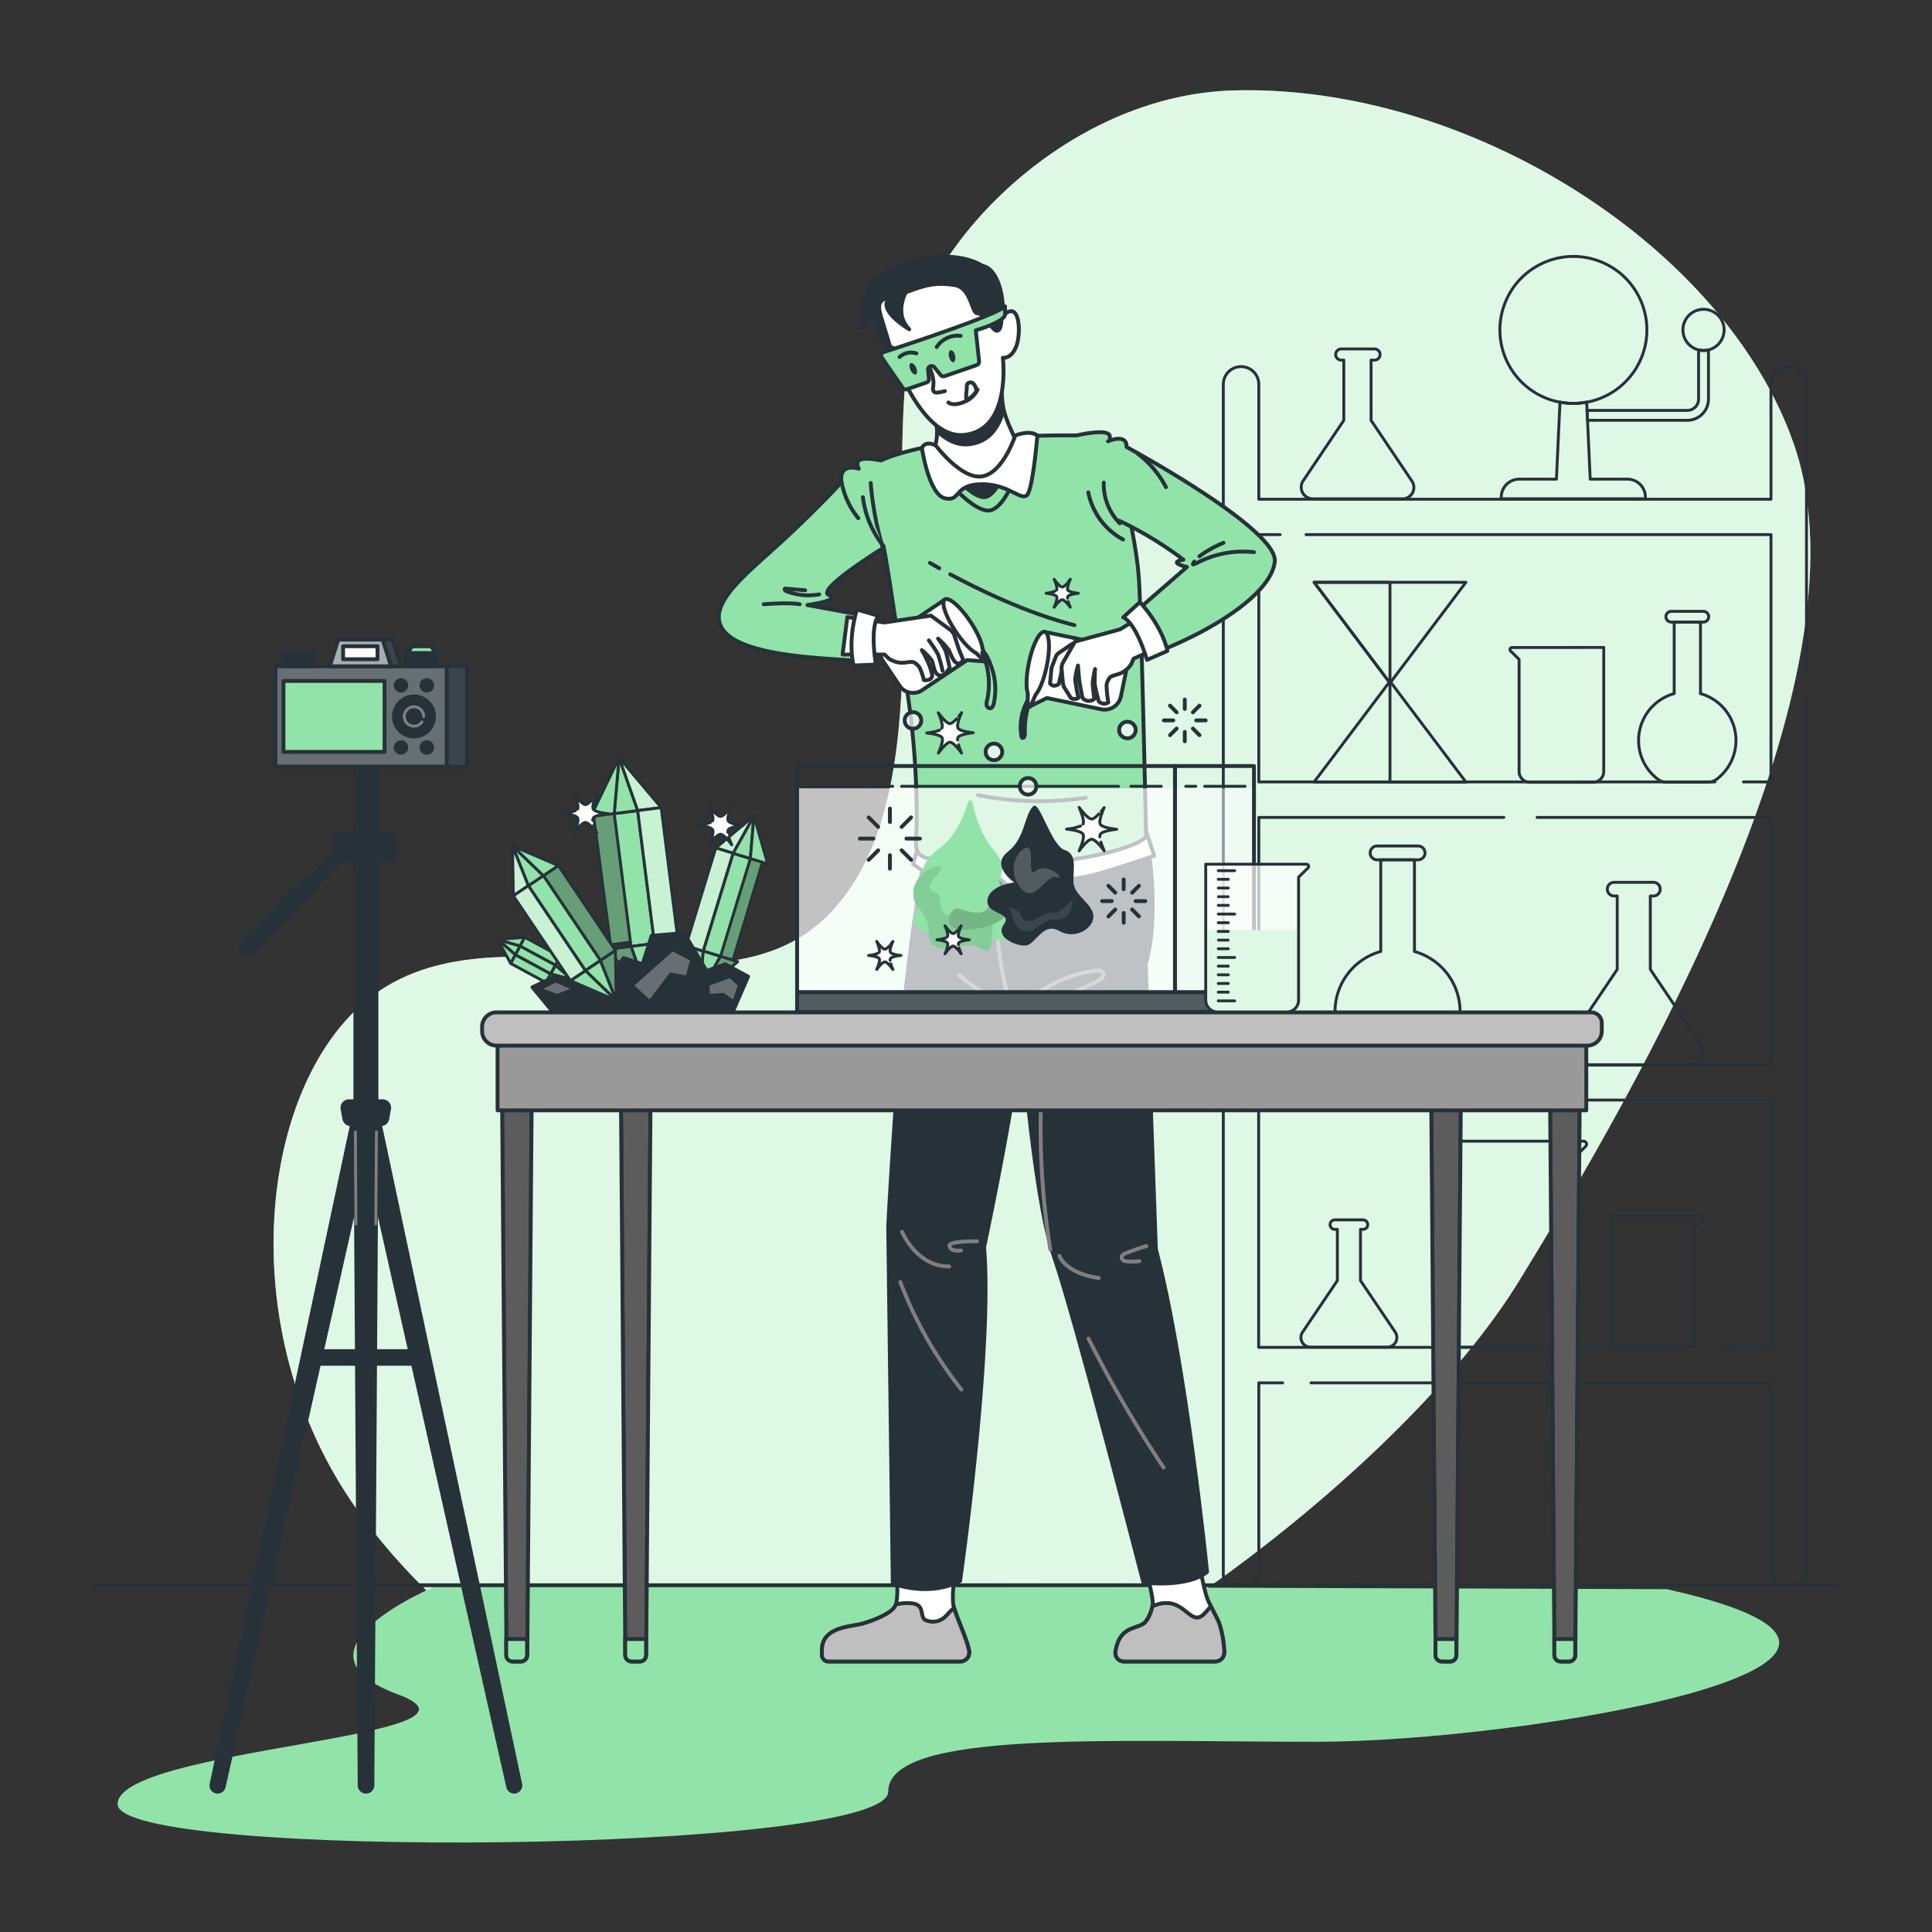 <svg xmlns="http://www.w3.org/2000/svg" xmlns:xlink="http://www.w3.org/1999/xlink" viewBox="0 0 500 500"><rect x="0" y="0" width="500" height="500" fill="#333333" stroke="none"/><defs><clipPath id="freepik--clip-path--inject-32"><path d="M259.51,91.17a58.08,58.08,0,0,0,0,13.48c.54,3.84,2.49,7,3.53,9.81,0,0-2.84,10.9-10.93,10.41s-10.42-8.45-10.42-8.45a12.88,12.88,0,0,0,0-9C239.85,102.94,251,92,251,92l7.47-2.27Z" style="fill:#fff;stroke:#263238;stroke-linecap:round;stroke-linejoin:round"></path></clipPath><clipPath id="freepik--clip-path-2--inject-32"><rect x="115.59" y="172.43" width="5.27" height="25.96" style="fill:#263238;stroke:#263238;stroke-linecap:round;stroke-linejoin:round"></rect></clipPath><clipPath id="freepik--clip-path-3--inject-32"><rect x="71.29" y="172.43" width="44.3" height="25.96" style="fill:#263238;stroke:#263238;stroke-linecap:round;stroke-linejoin:round"></rect></clipPath><clipPath id="freepik--clip-path-4--inject-32"><polygon points="101.24 172.43 85.34 172.43 87.53 165.53 99.06 165.53 101.24 172.43" style="fill:#263238;stroke:#263238;stroke-linecap:round;stroke-linejoin:round"></polygon></clipPath><clipPath id="freepik--clip-path-5--inject-32"><polygon points="101.6 165.53 99.06 165.53 101.24 172.43 103.78 172.43 101.6 165.53" style="fill:#263238;stroke:#263238;stroke-linecap:round;stroke-linejoin:round"></polygon></clipPath><clipPath id="freepik--clip-path-6--inject-32"><rect x="206.29" y="198.25" width="97.8" height="58.55" style="fill:none;stroke:#263238;stroke-linecap:round;stroke-linejoin:round"></rect></clipPath><clipPath id="freepik--clip-path-7--inject-32"><rect x="304.09" y="198.25" width="20.44" height="58.55" style="fill:none;stroke:#263238;stroke-linecap:round;stroke-linejoin:round"></rect></clipPath><clipPath id="freepik--clip-path-8--inject-32"><rect x="206.29" y="256.8" width="118.24" height="5.13" style="fill:#263238;stroke:#263238;stroke-linecap:round;stroke-linejoin:round"></rect></clipPath><clipPath id="freepik--clip-path-9--inject-32"><rect x="155.03" y="210.8" width="6.13" height="34.67" transform="matrix(0.99, -0.13, 0.13, 0.99, -27.38, 21.65)" style="fill:#92E3A9;stroke:#263238;stroke-linecap:round;stroke-linejoin:round;stroke-width:0.75px"></rect></clipPath><clipPath id="freepik--clip-path-10--inject-32"><polygon points="171.11 209.01 160.22 196.08 165.04 209.78 171.11 209.01" style="fill:#92E3A9;stroke:#263238;stroke-linecap:round;stroke-linejoin:round;stroke-width:0.75px"></polygon></clipPath><clipPath id="freepik--clip-path-11--inject-32"><polygon points="157.23 245.71 168.13 258.65 163.31 244.94 157.23 245.71" style="fill:#92E3A9;stroke:#263238;stroke-linecap:round;stroke-linejoin:round;stroke-width:0.75px"></polygon></clipPath><clipPath id="freepik--clip-path-12--inject-32"><rect x="167.19" y="209.26" width="6.13" height="34.67" transform="translate(-27.1 23.16) rotate(-7.21)" style="fill:#92E3A9;stroke:#263238;stroke-linecap:round;stroke-linejoin:round;stroke-width:0.75px"></rect></clipPath><clipPath id="freepik--clip-path-13--inject-32"><rect x="190.22" y="222.29" width="4.68" height="26.48" transform="matrix(-0.96, -0.29, 0.29, -0.96, 307.83, 517.07)" style="fill:#92E3A9;stroke:#263238;stroke-linecap:round;stroke-linejoin:round;stroke-width:0.75px"></rect></clipPath><clipPath id="freepik--clip-path-14--inject-32"><polygon points="185.24 219.45 195.12 211.13 189.71 220.82 185.24 219.45" style="fill:#92E3A9;stroke:#263238;stroke-linecap:round;stroke-linejoin:round;stroke-width:0.75px"></polygon></clipPath><clipPath id="freepik--clip-path-15--inject-32"><polygon points="190.92 248.88 181.04 257.2 186.45 247.51 190.92 248.88" style="fill:#92E3A9;stroke:#263238;stroke-linecap:round;stroke-linejoin:round;stroke-width:0.75px"></polygon></clipPath><clipPath id="freepik--clip-path-16--inject-32"><rect x="181.27" y="219.56" width="4.68" height="26.48" transform="translate(291.13 509.1) rotate(-163)" style="fill:#92E3A9;stroke:#263238;stroke-linecap:round;stroke-linejoin:round;stroke-width:0.75px"></rect></clipPath><clipPath id="freepik--clip-path-17--inject-32"><rect x="147.6" y="223.06" width="4.68" height="26.48" transform="translate(406.2 348.79) rotate(146.1)" style="fill:#92E3A9;stroke:#263238;stroke-linecap:round;stroke-linejoin:round;stroke-width:0.75px"></rect></clipPath><clipPath id="freepik--clip-path-18--inject-32"><polygon points="132.85 231.84 132.63 218.92 136.73 229.23 132.85 231.84" style="fill:#92E3A9;stroke:#263238;stroke-linecap:round;stroke-linejoin:round;stroke-width:0.75px"></polygon></clipPath><clipPath id="freepik--clip-path-19--inject-32"><polygon points="159.27 245.99 159.49 258.9 155.39 248.59 159.27 245.99" style="fill:#92E3A9;stroke:#263238;stroke-linecap:round;stroke-linejoin:round;stroke-width:0.75px"></polygon></clipPath><clipPath id="freepik--clip-path-20--inject-32"><rect x="139.84" y="228.28" width="4.68" height="26.48" transform="translate(394.89 362.68) rotate(146.1)" style="fill:#92E3A9;stroke:#263238;stroke-linecap:round;stroke-linejoin:round;stroke-width:0.75px"></rect></clipPath><clipPath id="freepik--clip-path-21--inject-32"><path d="M134.83,430h-2.12a1.63,1.63,0,0,1-1.64-1.62L129.93,283.7h7.68l-1.14,144.67A1.64,1.64,0,0,1,134.83,430Z" style="fill:#757575;stroke:#263238;stroke-linecap:round;stroke-linejoin:round"></path></clipPath><clipPath id="freepik--clip-path-22--inject-32"><path d="M165.59,430h-2.12a1.64,1.64,0,0,1-1.64-1.62L160.69,283.7h7.68l-1.14,144.67A1.64,1.64,0,0,1,165.59,430Z" style="fill:#5c5c5c;stroke:#263238;stroke-linecap:round;stroke-linejoin:round"></path></clipPath><clipPath id="freepik--clip-path-23--inject-32"><path d="M375.29,430h-2.12a1.64,1.64,0,0,1-1.64-1.62L370.39,283.7h7.68l-1.14,144.67A1.63,1.63,0,0,1,375.29,430Z" style="fill:#5c5c5c;stroke:#263238;stroke-linecap:round;stroke-linejoin:round"></path></clipPath><clipPath id="freepik--clip-path-24--inject-32"><path d="M406.06,430h-2.13a1.64,1.64,0,0,1-1.64-1.62L401.15,283.7h7.69l-1.15,144.67A1.62,1.62,0,0,1,406.06,430Z" style="fill:#757575;stroke:#263238;stroke-linecap:round;stroke-linejoin:round"></path></clipPath><clipPath id="freepik--clip-path-25--inject-32"><path d="M338.08,223.65a.57.57,0,0,1,.4,1L336.07,227v31.81A3.06,3.06,0,0,1,333,261.9h-17.9a3.06,3.06,0,0,1-3.06-3.06V223.65Z" style="fill:none;stroke:#263238;stroke-linecap:round;stroke-linejoin:round;stroke-width:0.75px"></path></clipPath><clipPath id="freepik--clip-path-26--inject-32"><path d="M293.91,188.92a2.14,2.14,0,1,1-2.14-2.13A2.14,2.14,0,0,1,293.91,188.92Z" style="fill:none;stroke:#263238;stroke-linecap:round;stroke-linejoin:round"></path></clipPath><clipPath id="freepik--clip-path-27--inject-32"><path d="M268.21,203.49a2.14,2.14,0,1,1-2.14-2.13A2.14,2.14,0,0,1,268.21,203.49Z" style="fill:none;stroke:#263238;stroke-linecap:round;stroke-linejoin:round"></path></clipPath><clipPath id="freepik--clip-path-28--inject-32"><path d="M259.37,194.59a2.14,2.14,0,1,1-2.14-2.14A2.14,2.14,0,0,1,259.37,194.59Z" style="fill:none;stroke:#263238;stroke-linecap:round;stroke-linejoin:round"></path></clipPath><clipPath id="freepik--clip-path-29--inject-32"><path d="M238.42,186.44a2.14,2.14,0,1,1-2.13-2.13A2.13,2.13,0,0,1,238.42,186.44Z" style="fill:none;stroke:#263238;stroke-linecap:round;stroke-linejoin:round"></path></clipPath></defs><g id="freepik--background-simple--inject-32"><path d="M97,257.27c33.85-24.51,90.32,9.21,118.51-21.64,28-30.62,13.78-94.52,19.42-143.75,3.1-27,40.16-67.39,84.57-68.49C380.75,21.86,446.7,64.27,464.27,115c21.06,60.87-41.38,168.09-71.24,216.67C363.32,380,279.42,443.14,223.8,454.27c-44.49,8.9-101-20.86-131.41-63.61C59.38,344.3,66.85,279.07,97,257.27Z" style="fill:#92E3A9"></path><path d="M97,257.27c33.85-24.51,90.32,9.21,118.51-21.64,28-30.62,13.78-94.52,19.42-143.75,3.1-27,40.16-67.39,84.57-68.49C380.75,21.86,446.7,64.27,464.27,115c21.06,60.87-41.38,168.09-71.24,216.67C363.32,380,279.42,443.14,223.8,454.27c-44.49,8.9-101-20.86-131.41-63.61C59.38,344.3,66.85,279.07,97,257.27Z" style="fill:#fff;opacity:0.7"></path></g><g id="freepik--Shadow--inject-32"><path d="M113.32,410.26s-41.27,16.83-10.41,28.22c30,11.09-72.47,13.83-72.47,28.43s199.43,12.75,199.43-3.23S287,450.77,340.78,450.77s175.09-20.6,90.62-39.49Z" style="fill:#92E3A9"></path></g><g id="freepik--Floor--inject-32"><line x1="24.49" y1="410.26" x2="475.01" y2="410.26" style="fill:none;stroke:#263238;stroke-linecap:round;stroke-linejoin:round"></line></g><g id="freepik--Shelf--inject-32"><path d="M316.59,259.93V407.42a2.84,2.84,0,0,0,2.84,2.84h3.51a2.84,2.84,0,0,0,2.84-2.84V357.88h6.16m135.58-185V99.48a4.6,4.6,0,0,0-4.59-4.6h0a4.6,4.6,0,0,0-4.6,4.6V129.2H325.78V99.48a4.6,4.6,0,0,0-4.6-4.6h0a4.6,4.6,0,0,0-4.59,4.6V252.05m22.7,105.83h119v49.54a2.84,2.84,0,0,0,2.84,2.84h3.51a2.84,2.84,0,0,0,2.84-2.84V180.19m-23.66,22.17H325.78v-64h5.52m6.71,0H458.33v64h-7.12m-53.4,9.19h60.52v64H347.93m-8,0H325.78v-64h63.4m49.56,137.14h-113v-64m7.76,0H458.33v64H446.1" style="fill:none;stroke:#263238;stroke-linecap:round;stroke-linejoin:round;stroke-width:0.75px"></path><path d="M366.06,246.24V222.52h-8.72v23.72A16.15,16.15,0,0,0,352,274.75a4.73,4.73,0,0,0,2.81.9h13.71a4.93,4.93,0,0,0,3-1,16.16,16.16,0,0,0-5.46-28.4Z" style="fill:none;stroke:#263238;stroke-linecap:round;stroke-linejoin:round;stroke-width:0.75px"></path><path d="M367,222.52H356.39a1.79,1.79,0,0,1-1.79-1.79h0a1.79,1.79,0,0,1,1.79-1.79H367a1.79,1.79,0,0,1,1.79,1.79h0A1.79,1.79,0,0,1,367,222.52Z" style="fill:none;stroke:#263238;stroke-linecap:round;stroke-linejoin:round;stroke-width:0.75px"></path><path d="M440.08,179.45V161h-6.8v18.5a12.59,12.59,0,0,0-4.14,22.23,3.64,3.64,0,0,0,2.19.7H442a3.8,3.8,0,0,0,2.31-.79,12.59,12.59,0,0,0-4.25-22.14Z" style="fill:none;stroke:#263238;stroke-linecap:round;stroke-linejoin:round;stroke-width:0.75px"></path><path d="M440.82,161h-8.28a1.4,1.4,0,0,1-1.4-1.4h0a1.4,1.4,0,0,1,1.4-1.39h8.28a1.39,1.39,0,0,1,1.39,1.39h0A1.4,1.4,0,0,1,440.82,161Z" style="fill:none;stroke:#263238;stroke-linecap:round;stroke-linejoin:round;stroke-width:0.75px"></path><path d="M365.4,124.5l-10.57-15.71V93.2h.76a1.45,1.45,0,1,0,0-2.89H347a1.45,1.45,0,0,0,0,2.89h.77v15.59L337.21,124.5a3,3,0,0,0,2.45,4.59H363A2.94,2.94,0,0,0,365.4,124.5Z" style="fill:none;stroke:#263238;stroke-linecap:round;stroke-linejoin:round;stroke-width:0.75px"></path><path d="M440,270.05l-12.9-19.17v-19h.93a1.77,1.77,0,0,0,0-3.53H417.61a1.77,1.77,0,0,0,0,3.53h.93v19l-12.9,19.17a3.6,3.6,0,0,0,3,5.6h28.44A3.6,3.6,0,0,0,440,270.05Z" style="fill:none;stroke:#263238;stroke-linecap:round;stroke-linejoin:round;stroke-width:0.75px"></path><path d="M361.09,344.75l-9-13.34V318.16h.65a1.23,1.23,0,0,0,0-2.46h-7.28a1.23,1.23,0,0,0,0,2.46h.65v13.25l-9,13.34a2.5,2.5,0,0,0,2.07,3.9H359A2.51,2.51,0,0,0,361.09,344.75Z" style="fill:none;stroke:#263238;stroke-linecap:round;stroke-linejoin:round;stroke-width:0.75px"></path><path d="M391.3,167.58a.51.51,0,0,0-.36.88l2.2,2.2v29a2.79,2.79,0,0,0,2.79,2.79h16.33a2.79,2.79,0,0,0,2.79-2.79v-32.1Z" style="fill:none;stroke:#263238;stroke-linecap:round;stroke-linejoin:round;stroke-width:0.75px"></path><path d="M409.8,295.33a.79.79,0,0,1,.56,1.35L407,300.05v44.34a4.27,4.27,0,0,1-4.27,4.26h-25a4.26,4.26,0,0,1-4.26-4.26V295.33Z" style="fill:none;stroke:#263238;stroke-linecap:round;stroke-linejoin:round;stroke-width:0.75px"></path><path d="M440.15,314.76a.51.51,0,0,1,.36.86l-2.14,2.14v28.18a2.71,2.71,0,0,1-2.71,2.71H419.8a2.71,2.71,0,0,1-2.71-2.71V314.76Z" style="fill:none;stroke:#263238;stroke-linecap:round;stroke-linejoin:round;stroke-width:0.75px"></path><polygon points="340.09 202.38 359.73 176.31 379.37 202.38 340.09 202.38" style="fill:none;stroke:#263238;stroke-linecap:round;stroke-linejoin:round;stroke-width:0.75px"></polygon><polyline points="359.73 176.31 359.73 202.38 379.37 202.38" style="fill:none;stroke:#263238;stroke-linecap:round;stroke-linejoin:round;stroke-width:0.75px"></polyline><polygon points="379.37 150.7 359.73 176.78 340.09 150.7 379.37 150.7" style="fill:none;stroke:#263238;stroke-linecap:round;stroke-linejoin:round;stroke-width:0.75px"></polygon><polygon points="340.09 150.7 359.73 176.78 359.73 150.7 340.09 150.7" style="fill:none;stroke:#263238;stroke-linecap:round;stroke-linejoin:round;stroke-width:0.75px"></polygon><circle cx="407.18" cy="85.38" r="19.02" transform="translate(174.11 430) rotate(-67.77)" style="fill:none;stroke:#263238;stroke-linecap:round;stroke-linejoin:round;stroke-width:0.75px"></circle><path d="M435.54,85.38a5.33,5.33,0,1,0,5.33-5.33A5.33,5.33,0,0,0,435.54,85.38Z" style="fill:none;stroke:#263238;stroke-linecap:round;stroke-linejoin:round;stroke-width:0.75px"></path><path d="M421.16,124h-9.61l-.92-19.94a18.25,18.25,0,0,1-6.91,0L402.8,124h-9.61a4.67,4.67,0,0,0-4.67,4.67v.41h37.31v-.41A4.67,4.67,0,0,0,421.16,124Z" style="fill:none;stroke:#263238;stroke-linecap:round;stroke-linejoin:round;stroke-width:0.75px"></path><path d="M440.87,90.71a5.34,5.34,0,0,1-1.28-.17V103.3a2.91,2.91,0,0,1-2.92,2.91H410.73l.12,2.56h25.82a5.48,5.48,0,0,0,5.48-5.47V90.54A5.48,5.48,0,0,1,440.87,90.71Z" style="fill:none;stroke:#263238;stroke-linecap:round;stroke-linejoin:round;stroke-width:0.75px"></path></g><g id="freepik--Character--inject-32"><path d="M296.77,407.2s1.63,5.84,1.56,7.84c-.05,1.39-1.17,4.26-2.29,5.09-2.09,1.54-6.33.79-7.35,7.33a2.2,2.2,0,0,0,2.17,2.53h23.62a2.34,2.34,0,0,0,2.35-2.55,27.18,27.18,0,0,0-1.31-7.37c-.68-1.68-2.53-4.85-3.13-6.56-.73-2.05-2-8.45-2-8.45Z" style="fill:#fff;stroke:#263238;stroke-linecap:round;stroke-linejoin:round"></path><path d="M316.83,427.44a27.18,27.18,0,0,0-1.31-7.37c-.44-1.09-1.36-2.78-2.12-4.31-1.14,1.05-2,2.65-3.39,2.84-2.21.3-4-3.73-8.09-3.73a7.41,7.41,0,0,0-3.69.91c-.3,1.5-1.24,3.65-2.19,4.35-2.09,1.54-6.33.79-7.35,7.33a2.2,2.2,0,0,0,2.17,2.53h23.62A2.34,2.34,0,0,0,316.83,427.44Z" style="fill:#bfbfbf;stroke:#263238;stroke-linecap:round;stroke-linejoin:round"></path><path d="M232,407.2s.71,6.73-.38,8.58c-1.19,2-6.06,3.76-8.33,4.41-3,.87-10.54.75-10.54,6.87v1.26a1.67,1.67,0,0,0,1.67,1.67h34.11a2.32,2.32,0,0,0,2.3-2.71c-.56-3.14-2.88-7.73-4-11.5-.62-2.06.24-8.58.24-8.58Z" style="fill:#fff;stroke:#263238;stroke-linecap:round;stroke-linejoin:round"></path><path d="M250.79,427.28c-.54-3-2.71-7.4-3.88-11.1-1,.63-1.67,1.73-2.52,2.42a4.57,4.57,0,0,1-4.6.79c-2-.55-.18-3.86-3.49-4.41a12,12,0,0,0-4.5.27,2.35,2.35,0,0,1-.22.53c-1.19,2-6.06,3.76-8.33,4.41-3,.87-10.54.75-10.54,6.87v1.26a1.67,1.67,0,0,0,1.67,1.67h34.11A2.32,2.32,0,0,0,250.79,427.28Z" style="fill:#bfbfbf;stroke:#263238;stroke-linecap:round;stroke-linejoin:round"></path><path d="M239.82,218.22a610.45,610.45,0,0,0-7.66,62.7c-2.31,34-2.29,36.88-2.29,36.88l1.18,92s9.09,3.67,17.42-.64c0,0,8.51-59.93,6.2-86.34,0,0,8.28-38.74,9.7-56.14,0,0,12.62-11.22,12.81-21.08s-.9-28.56-.9-28.56Z" style="fill:#263238;stroke:#263238;stroke-linecap:round;stroke-linejoin:round"></path><path d="M255.9,219.89s1.83,38.92,8.09,42.77c0,0,3.15,46.23,8.8,62.6s23.13,84.32,23.13,84.32,11.45,1.42,16.47-2.79c0,0-5.37-53.6-13.25-83.51l-2.63-73.89s4.44-12.16-.59-37.38Z" style="fill:#263238;stroke:#263238;stroke-linecap:round;stroke-linejoin:round"></path><path d="M238,218l-1.72,5.6s5.69,4.12,7.88,4.89c2.69.95,11.32,1.42,11.32,1.42l1-4.42,5.24,4.42s16-2.19,21.26-3.44c4-1,15.75-5,15.75-5l-2.3-6.91Z" style="fill:#fff;stroke:#263238;stroke-linecap:round;stroke-linejoin:round"></path><path d="M296.61,216.54c-3.15,3.55-23,8.08-42.38,6.92s-17.23-.89-17-10.24a214.36,214.36,0,0,0-3.66-41.5c-1.77-9.7-3-20.3-4.85-30,0,0-17.72,10.94-14.2,12.28s-5.56,2.58-5.56,2.58l16.63,3.08c-2.41,3.34,0,11.6,0,11.6-11.23-1-38.54-.95-39.53-11-.54-5.62,7.34-12,14-18.07,11.14-10.07,17.69-17.36,17.69-17.36-.66-5.26,4.5-3.53,4.5-3.53h0c-.72-1.49-1.07-3.48,5.77-2.13,0,0,12.68-6.76,50.67-6.49,0,0,9-2.16,8.52.53,0,0,6.66,23.09,7.54,36.67C295.43,160.23,296.61,216.54,296.61,216.54Z" style="fill:#92E3A9;stroke:#263238;stroke-linecap:round;stroke-linejoin:round"></path><path d="M259.51,91.17a58.08,58.08,0,0,0,0,13.48c.54,3.84,2.49,7,3.53,9.81,0,0-2.84,10.9-10.93,10.41s-10.42-8.45-10.42-8.45a12.88,12.88,0,0,0,0-9C239.85,102.94,251,92,251,92l7.47-2.27Z" style="fill:#fff"></path><g style="clip-path:url(#freepik--clip-path--inject-32)"><path d="M232.72,95c2.35,6.15,8.86,20.69,17.78,20,11.91-1,10-18.78,9.91-20Z" style="fill:#263238;stroke:#263238;stroke-linecap:round;stroke-linejoin:round"></path></g><path d="M259.51,91.17a58.08,58.08,0,0,0,0,13.48c.54,3.84,2.49,7,3.53,9.81,0,0-2.84,10.9-10.93,10.41s-10.42-8.45-10.42-8.45a12.88,12.88,0,0,0,0-9C239.85,102.94,251,92,251,92l7.47-2.27Z" style="fill:none;stroke:#263238;stroke-linecap:round;stroke-linejoin:round"></path><path d="M259.17,81.29c.93-.12.22-11.56-4.94-12.49,0,0-7.54-5.32-21.24,0S225.3,81.65,221.88,85a4.31,4.31,0,0,0,3.85-4.87s2,11.34,7.22,16.33,17.53,3.25,17.53,3.25l5.13-4Z" style="fill:#263238;stroke:#263238;stroke-linecap:round;stroke-linejoin:round"></path><path d="M227.9,81.59l2.57,8.48s7.42,23.48,18.9,22.5c12.51-1.08,10.17-20,10.17-20s2.16.45,3.49-3,.91-12.81-3.88-7.37c0,0,.18,3-1,3.39S254.63,81,253,81.09s-1.54-6.67-6-7.33-6.87-.24-12,1.68S226.34,76.44,227.9,81.59Z" style="fill:#fff;stroke:#263238;stroke-linecap:round;stroke-linejoin:round"></path><path d="M231.89,90.56s-2.21-1.84-2.82,0,2.21,8.33,4.66,8.21S231.89,90.56,231.89,90.56Z" style="fill:none;stroke:#263238;stroke-linecap:round;stroke-linejoin:round"></path><path d="M238.52,91.21s3.62,5.48,3,8.79c-.45,2.27,1.44,1.59,3,1.22" style="fill:none;stroke:#263238;stroke-linecap:round;stroke-linejoin:round"></path><path d="M260.1,81.17V79.26c-2.48,2.57-31.43,11.88-31.43,11.88a.93.93,0,0,0-.45,1.41l5.41,7.84a.92.92,0,0,0,1.07.35L239.78,99a.94.94,0,0,0,.63-1l-.23-2.25a.93.93,0,0,1,1.65-.68l1.62,2a.94.94,0,0,0,1,.29l8.31-2.87a.93.93,0,0,0,.63-1l-.86-8C261,82.93,260.1,81.17,260.1,81.17Z" style="fill:#92E3A9;stroke:#263238;stroke-linecap:round;stroke-linejoin:round"></path><path d="M234.71,75.07s-3.65,5.86.6,10.15C235.31,85.22,222.42,77.72,234.71,75.07Z" style="fill:#263238;stroke:#263238;stroke-linecap:round;stroke-linejoin:round"></path><path d="M237.08,95.11c.36.8.33,1.6-.07,1.78s-1-.32-1.38-1.12-.34-1.6.06-1.78S236.71,94.31,237.08,95.11Z" style="fill:#263238"></path><path d="M247.16,92c.21.85,0,1.63-.4,1.73s-.94-.5-1.15-1.36,0-1.63.4-1.73S247,91.09,247.16,92Z" style="fill:#263238"></path><path d="M232.8,92.4a4.39,4.39,0,0,1,4.35-.94" style="fill:none;stroke:#263238;stroke-linecap:round;stroke-linejoin:round"></path><path d="M242.42,89.8a6.49,6.49,0,0,1,6.19-2.88" style="fill:none;stroke:#263238;stroke-linecap:round;stroke-linejoin:round"></path><path d="M243.53,120.55l9.52,4.41,10.64-4.41s-4.5,9-7.85,9.71-8.83-5.37-8.83-5.37Z" style="fill:#263238;stroke:#263238;stroke-linecap:round;stroke-linejoin:round"></path><path d="M240.39,118.32s8.86,12.68,14.79,13.78,10.53-17.64,10.53-17.64H263s-3.83,13.18-7.86,14.15-13-11-13-11Z" style="fill:#92E3A9;stroke:#263238;stroke-linecap:round;stroke-linejoin:round"></path><path d="M242.16,115.27s6.66,8.93,12.07,8,8.51-10.56,8.51-10.56,3.72-1.56,5.73,0c0,0-.92,11.11-2.21,14.6s-4.39-2-12-2-5.46,4.56-9.67,3.66-6-13-6-13S239.2,113.89,242.16,115.27Z" style="fill:#fff;stroke:#263238;stroke-linecap:round;stroke-linejoin:round"></path><path d="M244.53,155.16l10.75,16.05-5-.38-11.64,7.79a4.19,4.19,0,0,1-5.81-1.14L228.47,171a4.2,4.2,0,0,1,1.15-5.81Z" style="fill:#fff;stroke:#263238;stroke-linecap:round;stroke-linejoin:round"></path><path d="M251.13,160.89c1.85,2.77,3,5.44,3.15,7l1.15,2.83a.39.39,0,0,1-.64.43L252.6,169c-1.39-.72-3.42-2.81-5.27-5.58-2.6-3.87-3.85-7.58-2.8-8.28S248.54,157,251.13,160.89Z" style="fill:#fff;stroke:#263238;stroke-linecap:round;stroke-linejoin:round"></path><path d="M255.48,181.15a3,3,0,0,0-.14,1.35.94.94,0,0,0,.94.8c.52-.07.77-.67.89-1.18a17.24,17.24,0,0,0,0-7.53c-.18-.83-1.92-6.58-3-5.7A19.52,19.52,0,0,1,255.48,181.15Z" style="fill:#92E3A9;stroke:#263238;stroke-linecap:round;stroke-linejoin:round"></path><path d="M268.29,177.52a14.45,14.45,0,0,0-4.45,13,1.28,1.28,0,0,0,.38.83.94.94,0,0,0,1.3-.42,2.94,2.94,0,0,0,.21-1.53,21,21,0,0,1,2.83-11,1.66,1.66,0,0,0,.2-1.11C268.69,177.19,268.36,177.45,268.29,177.52Z" style="fill:#263238"></path><path d="M270.34,163.53l-4,19.39,4.6-2.28L285,183.56a4.28,4.28,0,0,0,5.08-3.32l1.64-7.88a4.3,4.3,0,0,0-3.33-5.08Z" style="fill:#fff;stroke:#263238;stroke-linecap:round;stroke-linejoin:round"></path><path d="M266.28,171.52c-.7,3.34-.77,6.33-.3,7.87v3.14a.4.4,0,0,0,.77.16l1.25-2.88c1.05-1.22,2.18-4,2.87-7.33,1-4.68.74-8.68-.53-8.95S267.25,166.84,266.28,171.52Z" style="fill:#fff;stroke:#263238;stroke-linecap:round;stroke-linejoin:round"></path><path d="M277.29,166.75,274,169a2.07,2.07,0,0,0-.77,1l-1,2.58a1.94,1.94,0,0,0-.12.53l-.36,3.72s.66,1.27,2.26.21l.75-3.36,1.44-2.84,3.26-1.86-.82-1.87A.9.9,0,0,0,277.29,166.75Z" style="fill:#fff;stroke:#263238;stroke-linecap:round;stroke-linejoin:round"></path><path d="M298.18,157.74l-8.26,5.12-11.71,3.19-3.06,5.33a3.1,3.1,0,0,0-.4,1.83l.33,3.51a3.09,3.09,0,0,0,.45,1.34l1.58,2.53a1.73,1.73,0,0,0,2,0,33.91,33.91,0,0,1-.86-4.89,24.77,24.77,0,0,1,.73-3.47s.23,3.09.37,4.11.8,4.25.8,4.25a2.12,2.12,0,0,0,3.06.29,41.48,41.48,0,0,1-.43-4.17,33.51,33.51,0,0,1,.62-3.57s-.16,3-.06,4,1,4.33,1,4.33a1.92,1.92,0,0,0,2.49.33,35.38,35.38,0,0,1-.46-4.35,3.62,3.62,0,0,1,1-2.24c1.33-.86,3.31-.37,5.39-3.31l.61-1.45,9.93-4.37Z" style="fill:#fff;stroke:#263238;stroke-linecap:round;stroke-linejoin:round"></path><path d="M286.75,114.21s4.91-2.21,4.8,1.47c0,0,39.32,21.23,38.36,29.69S313.23,163.56,298.73,169c0,0-3.15-6-6.44-9.31l14.89-12.95s-5.19-1.15-.91-1.89a93.59,93.59,0,0,0-16.63-10.08" style="fill:#92E3A9;stroke:#263238;stroke-linecap:round;stroke-linejoin:round"></path><path d="M309.07,145.34c-1.89,2.88,3.94-3.65,15.46-2.44" style="fill:none;stroke:#263238;stroke-linecap:round;stroke-linejoin:round"></path><path d="M316.63,140.48a29.76,29.76,0,0,0-6.22,3.48" style="fill:none;stroke:#263238;stroke-linecap:round;stroke-linejoin:round"></path><path d="M295,155.84l-4.32,3.93s3,.79,6.17,11l5.28-2.31S301.12,162.56,295,155.84Z" style="fill:#fff;stroke:#263238;stroke-linecap:round;stroke-linejoin:round"></path><path d="M219.29,159.71l9.62,1.38,12-1.77,5,3.67a3.09,3.09,0,0,1,1.09,1.52l1.1,3.34c.15.45,1.17,2.89,1.17,2.89s-.62,1.49-1.8.79c-.81-.48-1.38-2.13-1.89-3.26a19.58,19.58,0,0,0-2.81-3,17.45,17.45,0,0,1,2,3.3c.3,1,1,4.21,1,4.21s-1.62,3.19-3.31,1.62c-.77-.71-.88-2.57-1.34-3.51a15.08,15.08,0,0,0-2.56-2.64,28.63,28.63,0,0,1,1.7,3.35,16.4,16.4,0,0,1,1,3.11c0,.63-.41,1.48-2.15,1.3a18.49,18.49,0,0,0-1-3,3.68,3.68,0,0,0-1.8-1.67c-1.56-.25-3.18,1-6.26-.87l-1.14-1.08-10.85,0Z" style="fill:#fff;stroke:#263238;stroke-linecap:round;stroke-linejoin:round"></path><path d="M240.39,165.74a34.56,34.56,0,0,1,2.34,3.54,35.45,35.45,0,0,1,1.2,4.3" style="fill:none;stroke:#263238;stroke-linecap:round;stroke-linejoin:round"></path><path d="M197.64,156.38s6.37-.56,9.32,0" style="fill:none;stroke:#263238;stroke-linecap:round;stroke-linejoin:round"></path><path d="M221.75,157.74l5.62,1.63s-2.34,2-.69,12.62l-5.76.24S219.22,166.47,221.75,157.74Z" style="fill:#fff;stroke:#263238;stroke-linecap:round;stroke-linejoin:round"></path><path d="M212,153.83a15.67,15.67,0,0,1-8.41-.81,1,1,0,0,1-.42-.25.36.36,0,0,1,0-.45l5.2.44" style="fill:none;stroke:#263238;stroke-linecap:round;stroke-linejoin:round"></path><path d="M233.45,318.81s3.73,9,12.2,8.94" style="fill:none;stroke:#7f7f7f;stroke-linecap:round;stroke-linejoin:round"></path><path d="M274.18,325s1.33,4.46,10.2,5.76" style="fill:none;stroke:#7f7f7f;stroke-linecap:round;stroke-linejoin:round"></path><polyline points="262.3 260.37 264.18 262.67 265.14 270.62" style="fill:none;stroke:#7f7f7f;stroke-linecap:round;stroke-linejoin:round"></polyline><path d="M257.86,239.94c.58,5.87,1.72,15,3.58,19.38" style="fill:none;stroke:#7f7f7f;stroke-linecap:round;stroke-linejoin:round"></path><path d="M257.41,234.55s.07,1.07.22,2.8" style="fill:#92E3A9;stroke:#7f7f7f;stroke-linecap:round;stroke-linejoin:round"></path><path d="M245.45,104.16s1,1.06,3.91-.08A6.29,6.29,0,0,0,253,100.8" style="fill:none;stroke:#263238;stroke-linecap:round;stroke-linejoin:round"></path><path d="M250.51,103.38c-.86.62-.29-2.1-.31-3.16a1.51,1.51,0,0,1,.21-.94,1.06,1.06,0,0,1,1.49,0,2.9,2.9,0,0,1,.74,1.47S253.25,101.43,250.51,103.38Z" style="fill:none;stroke:#263238;stroke-linecap:round;stroke-linejoin:round"></path><path d="M233,331.77a104.14,104.14,0,0,0,15.81,27.84" style="fill:none;stroke:#7f7f7f;stroke-linecap:round;stroke-linejoin:round"></path><path d="M252.86,321.25s-7.29-.14-7.15,1.15,1.81,1.39,3,1.21" style="fill:none;stroke:#7f7f7f;stroke-linecap:round;stroke-linejoin:round"></path><path d="M296.68,322.48c-1.82.55-3.62,1.17-5.38,1.88-.43.17-.92.41-1,.86a1,1,0,0,0,.92,1.16,14.87,14.87,0,0,0,3.65,0" style="fill:none;stroke:#7f7f7f;stroke-linecap:round;stroke-linejoin:round"></path><path d="M269.69,279.53a198.66,198.66,0,0,0,2.14,43.85" style="fill:none;stroke:#7f7f7f;stroke-linecap:round;stroke-linejoin:round"></path><path d="M281.71,346.45a313.23,313.23,0,0,0,19.42,33.35" style="fill:none;stroke:#7f7f7f;stroke-linecap:round;stroke-linejoin:round"></path><path d="M265.4,259.48a34.31,34.31,0,0,1,18-8.27c.81-.11,1.86-.05,2.12.71s-.6,1.52-1.36,1.91a88.18,88.18,0,0,1-12.27,5.2" style="fill:none;stroke:#7f7f7f;stroke-linecap:round;stroke-linejoin:round"></path><path d="M248.23,252.4A47.5,47.5,0,0,0,262.85,261" style="fill:none;stroke:#7f7f7f;stroke-linecap:round;stroke-linejoin:round"></path><path d="M225.34,125a80.73,80.73,0,0,0,3.73,18.66" style="fill:#92E3A9;stroke:#263238;stroke-linecap:round;stroke-linejoin:round"></path><path d="M217.78,124.66a20.69,20.69,0,0,0,4.35,9.45" style="fill:#92E3A9;stroke:#263238;stroke-linecap:round;stroke-linejoin:round"></path><path d="M223.31,128.68a25.19,25.19,0,0,0,5.37,12.68" style="fill:#92E3A9;stroke:#263238;stroke-linecap:round;stroke-linejoin:round"></path><path d="M294.5,117.46a25.6,25.6,0,0,1,7.24,8.61" style="fill:#92E3A9;stroke:#263238;stroke-linecap:round;stroke-linejoin:round"></path><path d="M281.65,127.43a17.8,17.8,0,0,0,9,12.2" style="fill:#92E3A9;stroke:#263238;stroke-linecap:round;stroke-linejoin:round"></path><path d="M245.91,148.63c6.94,3.73,19.76,10.06,32.15,13.16" style="fill:none;stroke:#263238;stroke-linecap:round;stroke-linejoin:round"></path><path d="M240.67,145.68s.87.52,2.42,1.39" style="fill:none;stroke:#263238;stroke-linecap:round;stroke-linejoin:round"></path><path d="M285.65,124.89a14.37,14.37,0,0,0,4.17,10.56" style="fill:#92E3A9;stroke:#263238;stroke-linecap:round;stroke-linejoin:round"></path><path d="M253.1,205.79a81.45,81.45,0,0,0,27.9.66" style="fill:none;stroke:#263238;stroke-linecap:round;stroke-linejoin:round"></path></g><g id="freepik--Device--inject-32"><path d="M92,292.94l1.08,169.11a1.64,1.64,0,0,0,1.64,1.63h0a1.65,1.65,0,0,0,1.65-1.63l1.08-169.11Z" style="fill:#263238;stroke:#263238;stroke-linecap:round;stroke-linejoin:round"></path><rect x="79.88" y="349.68" width="29.62" height="3.28" style="fill:#263238;stroke:#263238;stroke-linecap:round;stroke-linejoin:round"></rect><rect x="91.97" y="198.89" width="5.45" height="94.05" style="fill:#263238;stroke:#263238;stroke-linecap:round;stroke-linejoin:round"></rect><path d="M56.32,463.68h0a1.61,1.61,0,0,1-1.57-1.94L92,286.84h5.45L57.89,462.43A1.61,1.61,0,0,1,56.32,463.68Z" style="fill:#263238;stroke:#263238;stroke-linecap:round;stroke-linejoin:round"></path><path d="M133.06,463.68h0a1.61,1.61,0,0,0,1.57-1.94L97.42,286.84H92l39.52,175.59A1.61,1.61,0,0,0,133.06,463.68Z" style="fill:#263238;stroke:#263238;stroke-linecap:round;stroke-linejoin:round"></path><path d="M98.58,290.94H90.81a1.72,1.72,0,0,1-1.69-1.4L88.65,287a1.71,1.71,0,0,1,1.69-2H99a1.71,1.71,0,0,1,1.69,2l-.47,2.58A1.71,1.71,0,0,1,98.58,290.94Z" style="fill:#263238;stroke:#263238;stroke-linecap:round;stroke-linejoin:round"></path><line x1="97.26" y1="316.77" x2="97.42" y2="292.94" style="fill:none;stroke:#7f7f7f;stroke-linecap:round;stroke-linejoin:round;stroke-width:0.75px"></line><line x1="91.97" y1="292.94" x2="92.12" y2="316.77" style="fill:none;stroke:#7f7f7f;stroke-linecap:round;stroke-linejoin:round;stroke-width:0.75px"></line><path d="M100.58,222.58H88.8A1.82,1.82,0,0,1,87,221l-.51-3.2a1.83,1.83,0,0,1,1.8-2.12h12.8a1.83,1.83,0,0,1,1.8,2.12l-.51,3.2A1.82,1.82,0,0,1,100.58,222.58Z" style="fill:#263238;stroke:#263238;stroke-linecap:round;stroke-linejoin:round"></path><rect x="82.51" y="214.86" width="2.24" height="21.41" transform="translate(183.98 6.93) rotate(45)" style="fill:#263238;stroke:#263238;stroke-linecap:round;stroke-linejoin:round"></rect><path d="M70.22,224.33h3.64a0,0,0,0,1,0,0v24.24A1.38,1.38,0,0,1,72.48,250h-.88a1.38,1.38,0,0,1-1.38-1.38V224.33a0,0,0,0,1,0,0Z" transform="translate(188.77 18.51) rotate(45)" style="fill:#263238;stroke:#263238;stroke-linecap:round;stroke-linejoin:round"></path><rect x="115.59" y="172.43" width="5.27" height="25.96" style="fill:#263238"></rect><g style="clip-path:url(#freepik--clip-path-2--inject-32)"><rect x="115.59" y="172.43" width="5.27" height="25.96" style="fill:#fff;opacity:0.1"></rect></g><rect x="115.59" y="172.43" width="5.27" height="25.96" style="fill:none;stroke:#263238;stroke-linecap:round;stroke-linejoin:round"></rect><rect x="71.29" y="172.43" width="44.3" height="25.96" style="fill:#263238"></rect><g style="clip-path:url(#freepik--clip-path-3--inject-32)"><rect x="71.29" y="172.43" width="44.3" height="25.96" style="fill:#fff;opacity:0.3"></rect></g><rect x="71.29" y="172.43" width="44.3" height="25.96" style="fill:none;stroke:#263238;stroke-linecap:round;stroke-linejoin:round"></rect><rect x="73.36" y="176.24" width="26.16" height="18.35" style="fill:#92E3A9;stroke:#263238;stroke-linecap:round;stroke-linejoin:round"></rect><path d="M112.32,185.41a5.18,5.18,0,1,1-5.18-5.17A5.18,5.18,0,0,1,112.32,185.41Z" style="fill:#263238;stroke:#263238;stroke-linecap:round;stroke-linejoin:round"></path><path d="M109.22,186.81a2.51,2.51,0,1,1,.42-1.4" style="fill:none;stroke:#7f7f7f;stroke-linecap:round;stroke-linejoin:round;stroke-width:0.75px"></path><path d="M105.14,177.38a1.36,1.36,0,1,1-1.36-1.37A1.36,1.36,0,0,1,105.14,177.38Z" style="fill:#263238;stroke:#263238;stroke-linecap:round;stroke-linejoin:round"></path><path d="M111.83,177.38a1.37,1.37,0,1,1-1.36-1.37A1.36,1.36,0,0,1,111.83,177.38Z" style="fill:#263238;stroke:#263238;stroke-linecap:round;stroke-linejoin:round"></path><path d="M105.14,193.45a1.36,1.36,0,1,1-1.36-1.36A1.36,1.36,0,0,1,105.14,193.45Z" style="fill:#263238;stroke:#263238;stroke-linecap:round;stroke-linejoin:round"></path><path d="M111.83,193.45a1.37,1.37,0,1,1-1.36-1.36A1.36,1.36,0,0,1,111.83,193.45Z" style="fill:#263238;stroke:#263238;stroke-linecap:round;stroke-linejoin:round"></path><polygon points="101.24 172.43 85.34 172.43 87.53 165.53 99.06 165.53 101.24 172.43" style="fill:#263238"></polygon><g style="clip-path:url(#freepik--clip-path-4--inject-32)"><polygon points="101.24 172.43 85.34 172.43 87.53 165.53 99.06 165.53 101.24 172.43" style="fill:#fff;opacity:0.6"></polygon></g><polygon points="101.24 172.43 85.34 172.43 87.53 165.53 99.06 165.53 101.24 172.43" style="fill:none;stroke:#263238;stroke-linecap:round;stroke-linejoin:round"></polygon><rect x="88.8" y="167.25" width="8.9" height="3.36" style="fill:#fff;stroke:#263238;stroke-linecap:round;stroke-linejoin:round"></rect><rect x="73.36" y="168.98" width="8.17" height="3.45" style="fill:#263238;stroke:#263238;stroke-linecap:round;stroke-linejoin:round"></rect><rect x="105.02" y="168.98" width="8.17" height="3.45" style="fill:#263238;stroke:#263238;stroke-linecap:round;stroke-linejoin:round"></rect><path d="M107.27,167.25h3.67a1.3,1.3,0,0,1,1.3,1.3V169a0,0,0,0,1,0,0H106a0,0,0,0,1,0,0v-.43A1.3,1.3,0,0,1,107.27,167.25Z" style="fill:#92E3A9;stroke:#263238;stroke-linecap:round;stroke-linejoin:round"></path><polygon points="101.6 165.53 99.06 165.53 101.24 172.43 103.78 172.43 101.6 165.53" style="fill:#263238"></polygon><g style="clip-path:url(#freepik--clip-path-5--inject-32)"><polygon points="101.6 165.53 99.06 165.53 101.24 172.43 103.78 172.43 101.6 165.53" style="fill:#fff;opacity:0.1"></polygon></g><polygon points="101.6 165.53 99.06 165.53 101.24 172.43 103.78 172.43 101.6 165.53" style="fill:none;stroke:#263238;stroke-linecap:round;stroke-linejoin:round"></polygon></g><g id="freepik--Table--inject-32"><g style="clip-path:url(#freepik--clip-path-6--inject-32)"><rect x="206.29" y="204.01" width="97.8" height="52.78" style="fill:#fff;opacity:0.7"></rect></g><rect x="206.29" y="198.25" width="97.8" height="58.55" style="fill:none;stroke:#263238;stroke-linecap:round;stroke-linejoin:round"></rect><g style="clip-path:url(#freepik--clip-path-7--inject-32)"><rect x="304.09" y="204.01" width="20.44" height="52.78" style="fill:#fff;opacity:0.5"></rect></g><rect x="304.09" y="198.25" width="20.44" height="58.55" style="fill:none;stroke:#263238;stroke-linecap:round;stroke-linejoin:round"></rect><rect x="206.29" y="256.8" width="118.24" height="5.13" style="fill:#263238"></rect><g style="clip-path:url(#freepik--clip-path-8--inject-32)"><rect x="206.29" y="256.8" width="118.24" height="5.13" style="fill:#fff;opacity:0.2"></rect></g><rect x="206.29" y="256.8" width="118.24" height="5.13" style="fill:none;stroke:#263238;stroke-linecap:round;stroke-linejoin:round"></rect><line x1="311.78" y1="203.49" x2="322.23" y2="203.49" style="fill:#fff;stroke:#263238;stroke-linecap:round;stroke-linejoin:round;stroke-width:0.75px"></line><line x1="306.88" y1="203.49" x2="309.47" y2="203.49" style="fill:#fff;stroke:#263238;stroke-linecap:round;stroke-linejoin:round;stroke-width:0.75px"></line><line x1="292.67" y1="203.49" x2="300.54" y2="203.49" style="fill:#fff;stroke:#263238;stroke-linecap:round;stroke-linejoin:round;stroke-width:0.75px"></line><line x1="233.33" y1="203.49" x2="289.47" y2="203.49" style="fill:#fff;stroke:#263238;stroke-linecap:round;stroke-linejoin:round;stroke-width:0.75px"></line><line x1="225.55" y1="203.49" x2="231.03" y2="203.49" style="fill:#fff;stroke:#263238;stroke-linecap:round;stroke-linejoin:round;stroke-width:0.75px"></line><line x1="209.59" y1="203.49" x2="222.86" y2="203.49" style="fill:#fff;stroke:#263238;stroke-linecap:round;stroke-linejoin:round;stroke-width:0.75px"></line><path d="M251.68,207.65a.58.58,0,0,0-1.13-.05c-1,3.3-3.23,8.88-7.21,11.77-5.88,4.26-5.23,7.89-2.71,10.57s-7.41,5.5-3.17,10,10.41-2.77,12.95,0c0,0,10,6.87,14.49,1.5s-5.18-5-6.23-10.46,3.41-5.09-1.59-11.09C253.8,216,252.32,210.76,251.68,207.65Z" style="fill:#92E3A9"></path><path d="M243.06,224.23c-2.33-.47-6.61,2.8-6.67,6.75s1.93,3.58,3.33,7-.7,6.91,4.3,7.49,5.95-2.31,9.79,0,2.51-3.8,3.27-8.14-1.43,2.18-6.09.84-7.36-.58-7.55-4.42-2-2.1-2.81-3.83S245.23,224.67,243.06,224.23Z" style="fill:#92E3A9"></path><path d="M243.06,224.23c-2.33-.47-6.61,2.8-6.67,6.75s1.93,3.58,3.33,7-.7,6.91,4.3,7.49,5.95-2.31,9.79,0,2.51-3.8,3.27-8.14-1.43,2.18-6.09.84-7.36-.58-7.55-4.42-2-2.1-2.81-3.83S245.23,224.67,243.06,224.23Z" style="opacity:0.1"></path><path d="M248,235.09s6.05,2.46,7.59,0,4-4,3-6.79,9.13,8.39-3.87,11.64S245.63,234.36,248,235.09Z" style="fill:#92E3A9"></path><path d="M248,235.09s6.05,2.46,7.59,0,4-4,3-6.79,9.13,8.39-3.87,11.64S245.63,234.36,248,235.09Z" style="opacity:0.2"></path><path d="M267.42,208.62c-2.44,2.36-2,8.25-6.62,11.84s1.68,7.92,1.68,7.92-6.41.66-6.92,4.52,6.65,3.06,4.22,6.36,3.3,5.67,5.75,5.44,4.36-6.2,8.59-3.78,9.07-.76,8.85-3.93-5-5.23-5.15-8.61,1.11-7.28-2.32-8.42S269,207.09,267.42,208.62Z" style="fill:#263238"></path><path d="M265.38,219.45c-2.42,1-4.81,6-1.21,10.39s6.41-3.6,9.26-2.82-2.55-4-5.3-1.7S268.28,218.27,265.38,219.45Z" style="fill:#fff;opacity:0.2"></path><path d="M277.63,232.73s.1,5.45-4.2,5.28-5.47,4-8.63,2.91-2.44-5.87-4-5.87a3.16,3.16,0,0,1,3.37,1.86c1,2.29,3.25,1.45,5.63,0s2.9-.09,4.43-1.12A24,24,0,0,0,277.63,232.73Z" style="fill:#fff;opacity:0.1"></path><rect x="155.03" y="210.8" width="6.13" height="34.67" transform="matrix(0.99, -0.13, 0.13, 0.99, -27.38, 21.65)" style="fill:#92E3A9"></rect><g style="clip-path:url(#freepik--clip-path-9--inject-32)"><rect x="155.03" y="210.8" width="6.13" height="34.67" transform="matrix(0.99, -0.13, 0.13, 0.99, -27.38, 21.65)" style="opacity:0.3"></rect></g><rect x="155.03" y="210.8" width="6.13" height="34.67" transform="matrix(0.99, -0.13, 0.13, 0.99, -27.38, 21.65)" style="fill:none;stroke:#263238;stroke-linecap:round;stroke-linejoin:round;stroke-width:0.75px"></rect><rect x="161.11" y="210.03" width="6.13" height="34.67" transform="translate(-27.24 22.41) rotate(-7.21)" style="fill:#92E3A9;stroke:#263238;stroke-linecap:round;stroke-linejoin:round;stroke-width:0.75px"></rect><polygon points="158.96 210.55 160.22 196.08 165.04 209.78 158.96 210.55" style="fill:#92E3A9;stroke:#263238;stroke-linecap:round;stroke-linejoin:round;stroke-width:0.75px"></polygon><polygon points="152.88 211.32 160.22 196.08 158.96 210.55 152.88 211.32" style="fill:#92E3A9;stroke:#263238;stroke-linecap:round;stroke-linejoin:round;stroke-width:0.75px"></polygon><polygon points="171.11 209.01 160.22 196.08 165.04 209.78 171.11 209.01" style="fill:#92E3A9"></polygon><g style="clip-path:url(#freepik--clip-path-10--inject-32)"><polygon points="171.11 209.01 160.22 196.08 165.04 209.78 171.11 209.01" style="fill:#fff;opacity:0.5"></polygon></g><polygon points="171.11 209.01 160.22 196.08 165.04 209.78 171.11 209.01" style="fill:none;stroke:#263238;stroke-linecap:round;stroke-linejoin:round;stroke-width:0.75px"></polygon><polygon points="169.39 244.18 168.13 258.65 163.31 244.94 169.39 244.18" style="fill:#92E3A9;stroke:#263238;stroke-linecap:round;stroke-linejoin:round;stroke-width:0.75px"></polygon><polygon points="175.47 243.41 168.13 258.65 169.39 244.18 175.47 243.41" style="fill:#92E3A9;stroke:#263238;stroke-linecap:round;stroke-linejoin:round;stroke-width:0.75px"></polygon><polygon points="157.23 245.71 168.13 258.65 163.31 244.94 157.23 245.71" style="fill:#92E3A9"></polygon><g style="clip-path:url(#freepik--clip-path-11--inject-32)"><polygon points="157.23 245.71 168.13 258.65 163.31 244.94 157.23 245.71" style="opacity:0.3"></polygon></g><polygon points="157.23 245.71 168.13 258.65 163.31 244.94 157.23 245.71" style="fill:none;stroke:#263238;stroke-linecap:round;stroke-linejoin:round;stroke-width:0.75px"></polygon><rect x="167.19" y="209.26" width="6.13" height="34.67" transform="translate(-27.1 23.16) rotate(-7.21)" style="fill:#92E3A9"></rect><g style="clip-path:url(#freepik--clip-path-12--inject-32)"><rect x="167.19" y="209.26" width="6.13" height="34.67" transform="translate(-27.1 23.16) rotate(-7.21)" style="fill:#fff;opacity:0.5"></rect></g><rect x="167.19" y="209.26" width="6.13" height="34.67" transform="translate(-27.1 23.16) rotate(-7.21)" style="fill:none;stroke:#263238;stroke-linecap:round;stroke-linejoin:round;stroke-width:0.75px"></rect><rect x="190.22" y="222.29" width="4.68" height="26.48" transform="matrix(-0.96, -0.29, 0.29, -0.96, 307.83, 517.07)" style="fill:#92E3A9"></rect><g style="clip-path:url(#freepik--clip-path-13--inject-32)"><rect x="190.22" y="222.29" width="4.68" height="26.48" transform="matrix(-0.96, -0.29, 0.29, -0.96, 307.83, 517.07)" style="opacity:0.3"></rect></g><rect x="190.22" y="222.29" width="4.68" height="26.48" transform="matrix(-0.96, -0.29, 0.29, -0.96, 307.83, 517.07)" style="fill:none;stroke:#263238;stroke-linecap:round;stroke-linejoin:round;stroke-width:0.75px"></rect><rect x="185.74" y="220.93" width="4.68" height="26.48" transform="translate(299.5 513.08) rotate(-163)" style="fill:#92E3A9;stroke:#263238;stroke-linecap:round;stroke-linejoin:round;stroke-width:0.75px"></rect><polygon points="194.19 222.19 195.12 211.13 189.71 220.82 194.19 222.19" style="fill:#92E3A9;stroke:#263238;stroke-linecap:round;stroke-linejoin:round;stroke-width:0.75px"></polygon><polygon points="198.66 223.56 195.12 211.13 194.19 222.19 198.66 223.56" style="fill:#92E3A9;stroke:#263238;stroke-linecap:round;stroke-linejoin:round;stroke-width:0.75px"></polygon><polygon points="185.24 219.45 195.12 211.13 189.71 220.82 185.24 219.45" style="fill:#92E3A9"></polygon><g style="clip-path:url(#freepik--clip-path-14--inject-32)"><polygon points="185.24 219.45 195.12 211.13 189.71 220.82 185.24 219.45" style="fill:#fff;opacity:0.5"></polygon></g><polygon points="185.24 219.45 195.12 211.13 189.71 220.82 185.24 219.45" style="fill:none;stroke:#263238;stroke-linecap:round;stroke-linejoin:round;stroke-width:0.75px"></polygon><polygon points="181.97 246.14 181.04 257.2 186.45 247.51 181.97 246.14" style="fill:#92E3A9;stroke:#263238;stroke-linecap:round;stroke-linejoin:round;stroke-width:0.75px"></polygon><polygon points="177.5 244.78 181.04 257.2 181.97 246.14 177.5 244.78" style="fill:#92E3A9;stroke:#263238;stroke-linecap:round;stroke-linejoin:round;stroke-width:0.75px"></polygon><polygon points="190.92 248.88 181.04 257.2 186.45 247.51 190.92 248.88" style="fill:#92E3A9"></polygon><g style="clip-path:url(#freepik--clip-path-15--inject-32)"><polygon points="190.92 248.88 181.04 257.2 186.45 247.51 190.92 248.88" style="opacity:0.3"></polygon></g><polygon points="190.92 248.88 181.04 257.2 186.45 247.51 190.92 248.88" style="fill:none;stroke:#263238;stroke-linecap:round;stroke-linejoin:round;stroke-width:0.75px"></polygon><rect x="181.27" y="219.56" width="4.68" height="26.48" transform="translate(291.13 509.1) rotate(-163)" style="fill:#92E3A9"></rect><g style="clip-path:url(#freepik--clip-path-16--inject-32)"><rect x="181.27" y="219.56" width="4.68" height="26.48" transform="translate(291.13 509.1) rotate(-163)" style="fill:#fff;opacity:0.5"></rect></g><rect x="181.27" y="219.56" width="4.68" height="26.48" transform="translate(291.13 509.1) rotate(-163)" style="fill:none;stroke:#263238;stroke-linecap:round;stroke-linejoin:round;stroke-width:0.75px"></rect><rect x="136.07" y="245.46" width="2.55" height="10.43" transform="translate(-148.49 252.03) rotate(-61.55)" style="fill:#92E3A9;stroke:#263238;stroke-linecap:round;stroke-linejoin:round;stroke-width:0.75px"></rect><rect x="137.29" y="243.22" width="2.55" height="10.43" transform="translate(-145.87 251.95) rotate(-61.56)" style="fill:#92E3A9;stroke:#263238;stroke-linecap:round;stroke-linejoin:round;stroke-width:0.75px"></rect><polygon points="133.37 247.07 128.78 243.13 134.59 244.82 133.37 247.07" style="fill:#92E3A9;stroke:#263238;stroke-linecap:round;stroke-linejoin:round;stroke-width:0.75px"></polygon><polygon points="132.16 249.32 128.78 243.13 133.37 247.07 132.16 249.32" style="fill:#92E3A9;stroke:#263238;stroke-linecap:round;stroke-linejoin:round;stroke-width:0.75px"></polygon><polygon points="135.81 242.58 128.78 243.13 134.59 244.82 135.81 242.58" style="fill:#92E3A9;stroke:#263238;stroke-linecap:round;stroke-linejoin:round;stroke-width:0.75px"></polygon><polygon points="143.76 249.79 148.36 253.74 142.54 252.04 143.76 249.79" style="fill:#92E3A9;stroke:#263238;stroke-linecap:round;stroke-linejoin:round;stroke-width:0.75px"></polygon><polygon points="144.98 247.55 148.36 253.74 143.76 249.79 144.98 247.55" style="fill:#92E3A9;stroke:#263238;stroke-linecap:round;stroke-linejoin:round;stroke-width:0.75px"></polygon><polygon points="141.33 254.29 148.36 253.74 142.54 252.04 141.33 254.29" style="fill:#92E3A9;stroke:#263238;stroke-linecap:round;stroke-linejoin:round;stroke-width:0.75px"></polygon><rect x="138.51" y="240.97" width="2.55" height="10.43" transform="translate(-143.26 251.84) rotate(-61.56)" style="fill:#92E3A9;stroke:#263238;stroke-linecap:round;stroke-linejoin:round;stroke-width:0.75px"></rect><polyline points="143.71 262.62 189.3 262.62 193.59 252.74 187.69 249.55 182.86 251.29 177.02 241.48 168.65 242.19 166.3 249.55 161.41 247.94 156.58 254.35 143.71 252.74 137.81 255.5 143.71 262.62" style="fill:#263238;stroke:#263238;stroke-linecap:round;stroke-linejoin:round"></polyline><rect x="147.6" y="223.06" width="4.68" height="26.48" transform="translate(406.2 348.79) rotate(146.1)" style="fill:#92E3A9"></rect><g style="clip-path:url(#freepik--clip-path-17--inject-32)"><rect x="147.6" y="223.06" width="4.68" height="26.48" transform="translate(406.2 348.79) rotate(146.1)" style="opacity:0.3"></rect></g><rect x="147.6" y="223.06" width="4.68" height="26.48" transform="translate(406.2 348.79) rotate(146.1)" style="fill:none;stroke:#263238;stroke-linecap:round;stroke-linejoin:round;stroke-width:0.75px"></rect><rect x="143.72" y="225.67" width="4.68" height="26.48" transform="translate(400.55 355.73) rotate(146.1)" style="fill:#92E3A9;stroke:#263238;stroke-linecap:round;stroke-linejoin:round;stroke-width:0.75px"></rect><polygon points="140.62 226.62 132.63 218.92 136.73 229.23 140.62 226.62" style="fill:#92E3A9;stroke:#263238;stroke-linecap:round;stroke-linejoin:round;stroke-width:0.75px"></polygon><polygon points="144.5 224.01 132.63 218.92 140.62 226.62 144.5 224.01" style="fill:#92E3A9;stroke:#263238;stroke-linecap:round;stroke-linejoin:round;stroke-width:0.75px"></polygon><polygon points="132.85 231.84 132.63 218.92 136.73 229.23 132.85 231.84" style="fill:#92E3A9"></polygon><g style="clip-path:url(#freepik--clip-path-18--inject-32)"><polygon points="132.85 231.84 132.63 218.92 136.73 229.23 132.85 231.84" style="fill:#fff;opacity:0.5"></polygon></g><polygon points="132.85 231.84 132.63 218.92 136.73 229.23 132.85 231.84" style="fill:none;stroke:#263238;stroke-linecap:round;stroke-linejoin:round;stroke-width:0.75px"></polygon><polygon points="151.5 251.2 159.49 258.9 155.39 248.59 151.5 251.2" style="fill:#92E3A9;stroke:#263238;stroke-linecap:round;stroke-linejoin:round;stroke-width:0.75px"></polygon><polygon points="147.62 253.81 159.49 258.9 151.5 251.2 147.62 253.81" style="fill:#92E3A9;stroke:#263238;stroke-linecap:round;stroke-linejoin:round;stroke-width:0.75px"></polygon><polygon points="159.27 245.99 159.49 258.9 155.39 248.59 159.27 245.99" style="fill:#92E3A9"></polygon><g style="clip-path:url(#freepik--clip-path-19--inject-32)"><polygon points="159.27 245.99 159.49 258.9 155.39 248.59 159.27 245.99" style="opacity:0.3"></polygon></g><polygon points="159.27 245.99 159.49 258.9 155.39 248.59 159.27 245.99" style="fill:none;stroke:#263238;stroke-linecap:round;stroke-linejoin:round;stroke-width:0.75px"></polygon><rect x="139.84" y="228.28" width="4.68" height="26.48" transform="translate(394.89 362.68) rotate(146.1)" style="fill:#92E3A9"></rect><g style="clip-path:url(#freepik--clip-path-20--inject-32)"><rect x="139.84" y="228.28" width="4.68" height="26.48" transform="translate(394.89 362.68) rotate(146.1)" style="fill:#fff;opacity:0.5"></rect></g><rect x="139.84" y="228.28" width="4.68" height="26.48" transform="translate(394.89 362.68) rotate(146.1)" style="fill:none;stroke:#263238;stroke-linecap:round;stroke-linejoin:round;stroke-width:0.75px"></rect><polygon points="168.13 258.65 164.17 255.05 174.11 246.22 178.59 248.59 177.5 252.44 173.41 251.67 168.13 258.65" style="fill:#fff;opacity:0.3"></polygon><polygon points="183.61 255.05 188.89 253.16 190.92 255.05 189.71 258.65 187.26 256.96 183.74 257.2 183.61 255.05" style="fill:#fff;opacity:0.3"></polygon><polygon points="147.62 255.91 143.76 254.29 140.62 255.91 144.12 257.2 147.62 255.91" style="fill:#fff;opacity:0.3"></polygon><path d="M186.45,211.28c1,0,2.92-2.73,2.92-2.73s-1.4,3-.9,3.89,3.82,1.17,3.82,1.17-3.32.31-3.82,1.17.9,3.89.9,3.89-1.92-2.72-2.92-2.72-2.92,2.72-2.92,2.72,1.39-3,.89-3.89-3.81-1.17-3.81-1.17,3.31-.3,3.81-1.17-.89-3.89-.89-3.89S185.45,211.28,186.45,211.28Z" style="fill:#fff"></path><path d="M188.6,216.63a17.3,17.3,0,0,0,.77,2s-1.92-2.72-2.92-2.72-2.92,2.72-2.92,2.72,1.39-3,.89-3.89-3.81-1.17-3.81-1.17a12.46,12.46,0,0,0,3.22-.71" style="fill:none;stroke:#263238;stroke-linecap:round;stroke-linejoin:round;stroke-width:0.75px"></path><path d="M188.68,209.44c.41-.49.69-.89.69-.89s-1.4,3-.9,3.89,3.82,1.17,3.82,1.17-3.32.31-3.82,1.17a1.29,1.29,0,0,0-.11.6" style="fill:none;stroke:#263238;stroke-linecap:round;stroke-linejoin:round;stroke-width:0.75px"></path><path d="M184.42,212.44c.5-.86-.89-3.89-.89-3.89s1.92,2.73,2.92,2.73c.46,0,1.12-.58,1.69-1.21" style="fill:none;stroke:#263238;stroke-linecap:round;stroke-linejoin:round;stroke-width:0.75px"></path><path d="M151.5,208.23c1,0,2.92-2.73,2.92-2.73s-1.39,3-.89,3.89,3.82,1.17,3.82,1.17-3.32.31-3.82,1.17.89,3.89.89,3.89-1.92-2.72-2.92-2.72-2.92,2.72-2.92,2.72,1.4-3,.9-3.89-3.82-1.17-3.82-1.17,3.32-.3,3.82-1.17-.9-3.89-.9-3.89S150.51,208.23,151.5,208.23Z" style="fill:#fff"></path><path d="M153.66,213.58a16.27,16.27,0,0,0,.76,2s-1.92-2.72-2.92-2.72-2.92,2.72-2.92,2.72,1.4-3,.9-3.89-3.82-1.17-3.82-1.17a12.51,12.51,0,0,0,3.23-.71" style="fill:none;stroke:#263238;stroke-linecap:round;stroke-linejoin:round;stroke-width:0.75px"></path><path d="M153.74,206.39c.4-.49.68-.89.68-.89s-1.39,3-.89,3.89,3.82,1.17,3.82,1.17-3.32.31-3.82,1.17a1.08,1.08,0,0,0-.11.6" style="fill:none;stroke:#263238;stroke-linecap:round;stroke-linejoin:round;stroke-width:0.75px"></path><path d="M149.48,209.39c.5-.86-.9-3.89-.9-3.89s1.93,2.73,2.92,2.73c.46,0,1.12-.58,1.7-1.21" style="fill:none;stroke:#263238;stroke-linecap:round;stroke-linejoin:round;stroke-width:0.75px"></path><path d="M134.83,430h-2.12a1.63,1.63,0,0,1-1.64-1.62L129.93,283.7h7.68l-1.14,144.67A1.64,1.64,0,0,1,134.83,430Z" style="fill:#757575"></path><g style="clip-path:url(#freepik--clip-path-21--inject-32)"><path d="M134.83,430h-2.12a1.63,1.63,0,0,1-1.64-1.62L129.93,283.7h7.68l-1.14,144.67A1.64,1.64,0,0,1,134.83,430Z" style="fill:#5c5c5c;stroke:#263238;stroke-linecap:round;stroke-linejoin:round"></path></g><path d="M134.83,430h-2.12a1.63,1.63,0,0,1-1.64-1.62L129.93,283.7h7.68l-1.14,144.67A1.64,1.64,0,0,1,134.83,430Z" style="fill:none;stroke:#263238;stroke-linecap:round;stroke-linejoin:round"></path><path d="M131,424.18l0,4.19a1.63,1.63,0,0,0,1.64,1.62h2.12a1.64,1.64,0,0,0,1.64-1.62l0-4.19Z" style="fill:#92E3A9;stroke:#263238;stroke-miterlimit:10"></path><path d="M165.59,430h-2.12a1.64,1.64,0,0,1-1.64-1.62L160.69,283.7h7.68l-1.14,144.67A1.64,1.64,0,0,1,165.59,430Z" style="fill:#5c5c5c"></path><g style="clip-path:url(#freepik--clip-path-22--inject-32)"><path d="M165.59,430h-2.12a1.64,1.64,0,0,1-1.64-1.62L160.69,283.7h7.68l-1.14,144.67A1.64,1.64,0,0,1,165.59,430Z" style="fill:#5c5c5c;stroke:#263238;stroke-linecap:round;stroke-linejoin:round"></path></g><path d="M165.59,430h-2.12a1.64,1.64,0,0,1-1.64-1.62L160.69,283.7h7.68l-1.14,144.67A1.64,1.64,0,0,1,165.59,430Z" style="fill:none;stroke:#263238;stroke-linecap:round;stroke-linejoin:round"></path><path d="M161.8,424.18l0,4.19a1.64,1.64,0,0,0,1.64,1.62h2.12a1.64,1.64,0,0,0,1.64-1.62l0-4.19Z" style="fill:#92E3A9;stroke:#263238;stroke-miterlimit:10"></path><path d="M375.29,430h-2.12a1.64,1.64,0,0,1-1.64-1.62L370.39,283.7h7.68l-1.14,144.67A1.63,1.63,0,0,1,375.29,430Z" style="fill:#5c5c5c"></path><g style="clip-path:url(#freepik--clip-path-23--inject-32)"><path d="M375.29,430h-2.12a1.64,1.64,0,0,1-1.64-1.62L370.39,283.7h7.68l-1.14,144.67A1.63,1.63,0,0,1,375.29,430Z" style="fill:#5c5c5c;stroke:#263238;stroke-linecap:round;stroke-linejoin:round"></path></g><path d="M375.29,430h-2.12a1.64,1.64,0,0,1-1.64-1.62L370.39,283.7h7.68l-1.14,144.67A1.63,1.63,0,0,1,375.29,430Z" style="fill:none;stroke:#263238;stroke-linecap:round;stroke-linejoin:round"></path><path d="M406.06,430h-2.13a1.64,1.64,0,0,1-1.64-1.62L401.15,283.7h7.69l-1.15,144.67A1.62,1.62,0,0,1,406.06,430Z" style="fill:#757575"></path><g style="clip-path:url(#freepik--clip-path-24--inject-32)"><path d="M406.06,430h-2.13a1.64,1.64,0,0,1-1.64-1.62L401.15,283.7h7.69l-1.15,144.67A1.62,1.62,0,0,1,406.06,430Z" style="fill:#5c5c5c;stroke:#263238;stroke-linecap:round;stroke-linejoin:round"></path></g><path d="M406.06,430h-2.13a1.64,1.64,0,0,1-1.64-1.62L401.15,283.7h7.69l-1.15,144.67A1.62,1.62,0,0,1,406.06,430Z" style="fill:none;stroke:#263238;stroke-linecap:round;stroke-linejoin:round"></path><path d="M371.5,424.18l0,4.19a1.64,1.64,0,0,0,1.64,1.62h2.12a1.63,1.63,0,0,0,1.64-1.62l0-4.19Z" style="fill:#92E3A9;stroke:#263238;stroke-miterlimit:10"></path><path d="M402.26,424.18l0,4.19a1.64,1.64,0,0,0,1.64,1.62h2.13a1.62,1.62,0,0,0,1.63-1.62l0-4.19Z" style="fill:#92E3A9;stroke:#263238;stroke-miterlimit:10"></path><rect x="128.77" y="267.17" width="281.76" height="20.18" style="fill:#999;stroke:#263238;stroke-linecap:round;stroke-linejoin:round"></rect><path d="M128.5,262H411.81a2.73,2.73,0,0,1,2.73,2.73v2.14a3.73,3.73,0,0,1-3.73,3.73H128.5a3.73,3.73,0,0,1-3.73-3.73v-1.14A3.73,3.73,0,0,1,128.5,262Z" style="fill:#bfbfbf"></path><path d="M128.5,262H411.81a2.73,2.73,0,0,1,2.73,2.73v2.14a3.73,3.73,0,0,1-3.73,3.73H128.5a3.73,3.73,0,0,1-3.73-3.73v-1.14A3.73,3.73,0,0,1,128.5,262Z" style="fill:none;stroke:#263238;stroke-miterlimit:10"></path><path d="M312.05,240.68v18.16a3.06,3.06,0,0,0,3.06,3.06H333a3.06,3.06,0,0,0,3.06-3.06V240.68Z" style="fill:#92E3A9"></path><g style="clip-path:url(#freepik--clip-path-25--inject-32)"><path d="M338.08,223.65a.57.57,0,0,1,.4,1L336.07,227v31.81A3.06,3.06,0,0,1,333,261.9h-17.9a3.06,3.06,0,0,1-3.06-3.06V223.65Z" style="fill:#fff;opacity:0.7"></path></g><path d="M338.08,223.65a.57.57,0,0,1,.4,1L336.07,227v31.81A3.06,3.06,0,0,1,333,261.9h-17.9a3.06,3.06,0,0,1-3.06-3.06V223.65Z" style="fill:none;stroke:#263238;stroke-linecap:round;stroke-linejoin:round;stroke-width:0.75px"></path><path d="M319.53,225.7h-4.24a.37.37,0,0,1,0-.74h4.24a.37.37,0,0,1,0,.74Z" style="fill:#263238"></path><path d="M317.89,227.94h-2.6a.37.37,0,0,1,0-.74h2.6a.37.37,0,0,1,0,.74Z" style="fill:#263238"></path><path d="M317.89,230.19h-2.6a.37.37,0,0,1,0-.74h2.6a.37.37,0,0,1,0,.74Z" style="fill:#263238"></path><path d="M317.89,232.43h-2.6a.37.37,0,0,1,0-.73h2.6a.37.37,0,0,1,0,.73Z" style="fill:#263238"></path><path d="M317.89,234.68h-2.6a.37.37,0,0,1,0-.74h2.6a.37.37,0,0,1,0,.74Z" style="fill:#263238"></path><path d="M319.53,236.93h-4.24a.37.37,0,0,1,0-.74h4.24a.37.37,0,0,1,0,.74Z" style="fill:#263238"></path><path d="M317.89,239.17h-2.6a.37.37,0,0,1,0-.74h2.6a.37.37,0,0,1,0,.74Z" style="fill:#263238"></path><path d="M317.89,241.42h-2.6a.37.37,0,0,1,0-.74h2.6a.37.37,0,0,1,0,.74Z" style="fill:#263238"></path><path d="M317.89,243.66h-2.6a.37.37,0,0,1,0-.73h2.6a.37.37,0,0,1,0,.73Z" style="fill:#263238"></path><path d="M317.89,245.91h-2.6a.37.37,0,0,1,0-.74h2.6a.37.37,0,0,1,0,.74Z" style="fill:#263238"></path><path d="M319.53,248.16h-4.24a.37.37,0,0,1,0-.74h4.24a.37.37,0,0,1,0,.74Z" style="fill:#263238"></path><path d="M317.89,250.4h-2.6a.37.37,0,0,1,0-.74h2.6a.37.37,0,0,1,0,.74Z" style="fill:#263238"></path><path d="M317.89,252.65h-2.6a.37.37,0,0,1,0-.74h2.6a.37.37,0,0,1,0,.74Z" style="fill:#263238"></path><path d="M317.89,254.89h-2.6a.37.37,0,0,1,0-.74h2.6a.37.37,0,0,1,0,.74Z" style="fill:#263238"></path><path d="M317.89,257.14h-2.6a.37.37,0,0,1,0-.74h2.6a.37.37,0,0,1,0,.74Z" style="fill:#263238"></path><path d="M319.53,259.39h-4.24a.37.37,0,0,1,0-.74h4.24a.37.37,0,0,1,0,.74Z" style="fill:#263238"></path></g><g id="freepik--Sparks--inject-32"><path d="M282.52,212c1.11,0,3.25-3,3.25-3s-1.55,3.36-1,4.32,4.24,1.3,4.24,1.3-3.68.34-4.24,1.3,1,4.32,1,4.32-2.14-3-3.25-3-3.24,3-3.24,3,1.55-3.36,1-4.32-4.24-1.3-4.24-1.3,3.68-.34,4.24-1.3-1-4.32-1-4.32S281.42,212,282.52,212Z" style="fill:#fff"></path><path d="M284.92,217.93a19.51,19.51,0,0,0,.85,2.27s-2.14-3-3.25-3-3.24,3-3.24,3,1.55-3.36,1-4.32-4.24-1.3-4.24-1.3a13.93,13.93,0,0,0,3.58-.8" style="fill:none;stroke:#263238;stroke-linecap:round;stroke-linejoin:round;stroke-width:0.75px"></path><path d="M285,210c.45-.55.76-1,.76-1s-1.55,3.36-1,4.32,4.24,1.3,4.24,1.3-3.68.34-4.24,1.3a1.28,1.28,0,0,0-.12.66" style="fill:none;stroke:#263238;stroke-linecap:round;stroke-linejoin:round;stroke-width:0.75px"></path><path d="M280.28,213.28c.55-1-1-4.32-1-4.32s2.14,3,3.24,3c.52,0,1.25-.64,1.88-1.33" style="fill:none;stroke:#263238;stroke-linecap:round;stroke-linejoin:round;stroke-width:0.75px"></path><path d="M245.84,187.25c1,0,3-2.82,3-2.82s-1.44,3.13-.93,4,3.95,1.21,3.95,1.21-3.43.32-3.95,1.21.93,4,.93,4-2-2.82-3-2.82-3,2.82-3,2.82,1.44-3.13.93-4-3.95-1.21-3.95-1.21,3.43-.31,3.95-1.21-.93-4-.93-4S244.81,187.25,245.84,187.25Z" style="fill:#fff"></path><path d="M248.07,192.78a16.65,16.65,0,0,0,.79,2.12s-2-2.82-3-2.82-3,2.82-3,2.82,1.44-3.13.93-4-3.95-1.21-3.95-1.21a13,13,0,0,0,3.34-.74" style="fill:none;stroke:#263238;stroke-linecap:round;stroke-linejoin:round;stroke-width:0.75px"></path><path d="M248.15,185.35c.42-.51.71-.92.71-.92s-1.44,3.13-.93,4,3.95,1.21,3.95,1.21-3.43.32-3.95,1.21a1.15,1.15,0,0,0-.11.62" style="fill:none;stroke:#263238;stroke-linecap:round;stroke-linejoin:round;stroke-width:0.75px"></path><path d="M243.75,188.45c.51-.89-.93-4-.93-4s2,2.82,3,2.82c.48,0,1.16-.6,1.75-1.25" style="fill:none;stroke:#263238;stroke-linecap:round;stroke-linejoin:round;stroke-width:0.75px"></path><path d="M274.9,151.87c.71,0,2.09-2,2.09-2s-1,2.16-.64,2.78,2.73.84,2.73.84-2.37.22-2.73.84.64,2.78.64,2.78-1.38-1.95-2.09-1.95-2.09,1.95-2.09,1.95,1-2.16.64-2.78-2.73-.84-2.73-.84,2.37-.22,2.73-.84-.64-2.78-.64-2.78S274.19,151.87,274.9,151.87Z" style="fill:#fff"></path><path d="M276.44,155.7a13.67,13.67,0,0,0,.55,1.46s-1.38-1.95-2.09-1.95-2.09,1.95-2.09,1.95,1-2.16.64-2.78-2.73-.84-2.73-.84A9.1,9.1,0,0,0,273,153" style="fill:none;stroke:#263238;stroke-linecap:round;stroke-linejoin:round;stroke-width:0.75px"></path><path d="M276.5,150.55c.29-.35.49-.63.49-.63s-1,2.16-.64,2.78,2.73.84,2.73.84-2.37.22-2.73.84a.85.85,0,0,0-.08.42" style="fill:none;stroke:#263238;stroke-linecap:round;stroke-linejoin:round;stroke-width:0.75px"></path><path d="M273.45,152.7c.36-.62-.64-2.78-.64-2.78s1.38,2,2.09,2c.33,0,.8-.42,1.21-.87" style="fill:none;stroke:#263238;stroke-linecap:round;stroke-linejoin:round;stroke-width:0.75px"></path><path d="M229,245.59c.71,0,2.09-2,2.09-2s-1,2.17-.65,2.79,2.74.84,2.74.84-2.38.21-2.74.83.65,2.79.65,2.79-1.38-1.95-2.09-1.95-2.1,1.95-2.1,1.95,1-2.17.65-2.79-2.74-.83-2.74-.83,2.38-.22,2.74-.84-.65-2.79-.65-2.79S228.27,245.59,229,245.59Z" style="fill:#fff"></path><path d="M230.53,249.43a11.59,11.59,0,0,0,.55,1.46s-1.38-1.95-2.09-1.95-2.1,1.95-2.1,1.95,1-2.17.65-2.79-2.74-.83-2.74-.83a8.82,8.82,0,0,0,2.31-.52" style="fill:none;stroke:#263238;stroke-linecap:round;stroke-linejoin:round;stroke-width:0.75px"></path><path d="M230.59,244.28c.29-.35.49-.64.49-.64s-1,2.17-.65,2.79,2.74.84,2.74.84-2.38.21-2.74.83a.81.81,0,0,0-.07.43" style="fill:none;stroke:#263238;stroke-linecap:round;stroke-linejoin:round;stroke-width:0.75px"></path><path d="M227.54,246.43c.35-.62-.65-2.79-.65-2.79s1.38,2,2.1,2c.33,0,.8-.41,1.21-.86" style="fill:none;stroke:#263238;stroke-linecap:round;stroke-linejoin:round;stroke-width:0.75px"></path><line x1="290.81" y1="236.28" x2="290.81" y2="238.79" style="fill:none;stroke:#263238;stroke-linecap:round;stroke-linejoin:round"></line><line x1="290.81" y1="227.61" x2="290.81" y2="230.12" style="fill:none;stroke:#263238;stroke-linecap:round;stroke-linejoin:round"></line><line x1="287.73" y1="233.2" x2="285.22" y2="233.2" style="fill:none;stroke:#263238;stroke-linecap:round;stroke-linejoin:round"></line><line x1="296.4" y1="233.2" x2="293.89" y2="233.2" style="fill:none;stroke:#263238;stroke-linecap:round;stroke-linejoin:round"></line><line x1="288.63" y1="235.38" x2="286.86" y2="237.16" style="fill:none;stroke:#263238;stroke-linecap:round;stroke-linejoin:round"></line><line x1="294.76" y1="229.25" x2="292.99" y2="231.02" style="fill:none;stroke:#263238;stroke-linecap:round;stroke-linejoin:round"></line><line x1="288.63" y1="231.02" x2="286.86" y2="229.25" style="fill:none;stroke:#263238;stroke-linecap:round;stroke-linejoin:round"></line><line x1="294.76" y1="237.16" x2="292.99" y2="235.38" style="fill:none;stroke:#263238;stroke-linecap:round;stroke-linejoin:round"></line><line x1="230.31" y1="221.32" x2="230.31" y2="224.81" style="fill:none;stroke:#263238;stroke-linecap:round;stroke-linejoin:round"></line><line x1="230.31" y1="209.26" x2="230.31" y2="212.75" style="fill:none;stroke:#263238;stroke-linecap:round;stroke-linejoin:round"></line><line x1="226.02" y1="217.03" x2="222.53" y2="217.03" style="fill:none;stroke:#263238;stroke-linecap:round;stroke-linejoin:round"></line><line x1="238.08" y1="217.03" x2="234.59" y2="217.03" style="fill:none;stroke:#263238;stroke-linecap:round;stroke-linejoin:round"></line><line x1="227.28" y1="220.06" x2="224.81" y2="222.53" style="fill:none;stroke:#263238;stroke-linecap:round;stroke-linejoin:round"></line><line x1="235.8" y1="211.54" x2="233.34" y2="214.01" style="fill:none;stroke:#263238;stroke-linecap:round;stroke-linejoin:round"></line><line x1="227.28" y1="214.01" x2="224.81" y2="211.54" style="fill:none;stroke:#263238;stroke-linecap:round;stroke-linejoin:round"></line><line x1="235.8" y1="222.53" x2="233.34" y2="220.06" style="fill:none;stroke:#263238;stroke-linecap:round;stroke-linejoin:round"></line><line x1="306.62" y1="189.42" x2="306.62" y2="191.84" style="fill:none;stroke:#263238;stroke-linecap:round;stroke-linejoin:round"></line><line x1="306.62" y1="181.04" x2="306.62" y2="183.47" style="fill:none;stroke:#263238;stroke-linecap:round;stroke-linejoin:round"></line><line x1="303.64" y1="186.44" x2="301.21" y2="186.44" style="fill:none;stroke:#263238;stroke-linecap:round;stroke-linejoin:round"></line><line x1="312.02" y1="186.44" x2="309.59" y2="186.44" style="fill:none;stroke:#263238;stroke-linecap:round;stroke-linejoin:round"></line><line x1="304.51" y1="188.55" x2="302.8" y2="190.26" style="fill:none;stroke:#263238;stroke-linecap:round;stroke-linejoin:round"></line><line x1="310.43" y1="182.62" x2="308.72" y2="184.34" style="fill:none;stroke:#263238;stroke-linecap:round;stroke-linejoin:round"></line><line x1="304.51" y1="184.34" x2="302.8" y2="182.62" style="fill:none;stroke:#263238;stroke-linecap:round;stroke-linejoin:round"></line><line x1="310.43" y1="190.26" x2="308.72" y2="188.55" style="fill:none;stroke:#263238;stroke-linecap:round;stroke-linejoin:round"></line><g style="clip-path:url(#freepik--clip-path-26--inject-32)"><path d="M293.91,188.92a2.14,2.14,0,1,1-2.14-2.13A2.14,2.14,0,0,1,293.91,188.92Z" style="fill:#fff;opacity:0.7"></path></g><path d="M293.91,188.92a2.14,2.14,0,1,1-2.14-2.13A2.14,2.14,0,0,1,293.91,188.92Z" style="fill:none;stroke:#263238;stroke-linecap:round;stroke-linejoin:round"></path><g style="clip-path:url(#freepik--clip-path-27--inject-32)"><path d="M268.21,203.49a2.14,2.14,0,1,1-2.14-2.13A2.14,2.14,0,0,1,268.21,203.49Z" style="fill:#fff;opacity:0.7"></path></g><path d="M268.21,203.49a2.14,2.14,0,1,1-2.14-2.13A2.14,2.14,0,0,1,268.21,203.49Z" style="fill:none;stroke:#263238;stroke-linecap:round;stroke-linejoin:round"></path><g style="clip-path:url(#freepik--clip-path-28--inject-32)"><path d="M259.37,194.59a2.14,2.14,0,1,1-2.14-2.14A2.14,2.14,0,0,1,259.37,194.59Z" style="fill:#fff;opacity:0.7"></path></g><path d="M259.37,194.59a2.14,2.14,0,1,1-2.14-2.14A2.14,2.14,0,0,1,259.37,194.59Z" style="fill:none;stroke:#263238;stroke-linecap:round;stroke-linejoin:round"></path><g style="clip-path:url(#freepik--clip-path-29--inject-32)"><path d="M238.42,186.44a2.14,2.14,0,1,1-2.13-2.13A2.13,2.13,0,0,1,238.42,186.44Z" style="fill:#fff;opacity:0.7"></path></g><path d="M238.42,186.44a2.14,2.14,0,1,1-2.13-2.13A2.13,2.13,0,0,1,238.42,186.44Z" style="fill:none;stroke:#263238;stroke-linecap:round;stroke-linejoin:round"></path><path d="M246.66,241.55c.71,0,2.09-2,2.09-2s-1,2.17-.65,2.78,2.74.84,2.74.84-2.38.22-2.74.84.65,2.78.65,2.78-1.38-2-2.09-2-2.1,2-2.1,2,1-2.16.65-2.78-2.74-.84-2.74-.84,2.38-.22,2.74-.84-.65-2.78-.65-2.78S245.94,241.55,246.66,241.55Z" style="fill:#fff"></path><path d="M248.2,245.38a11.59,11.59,0,0,0,.55,1.46s-1.38-2-2.09-2-2.1,2-2.1,2,1-2.16.65-2.78-2.74-.84-2.74-.84a9.1,9.1,0,0,0,2.31-.51" style="fill:none;stroke:#263238;stroke-linecap:round;stroke-linejoin:round;stroke-width:0.75px"></path><path d="M248.26,240.24c.29-.36.49-.64.49-.64s-1,2.17-.65,2.78,2.74.84,2.74.84-2.38.22-2.74.84a.78.78,0,0,0-.07.43" style="fill:none;stroke:#263238;stroke-linecap:round;stroke-linejoin:round;stroke-width:0.75px"></path><path d="M245.21,242.38c.35-.61-.65-2.78-.65-2.78s1.38,2,2.1,2c.33,0,.8-.42,1.21-.86" style="fill:none;stroke:#263238;stroke-linecap:round;stroke-linejoin:round;stroke-width:0.75px"></path></g></svg>
